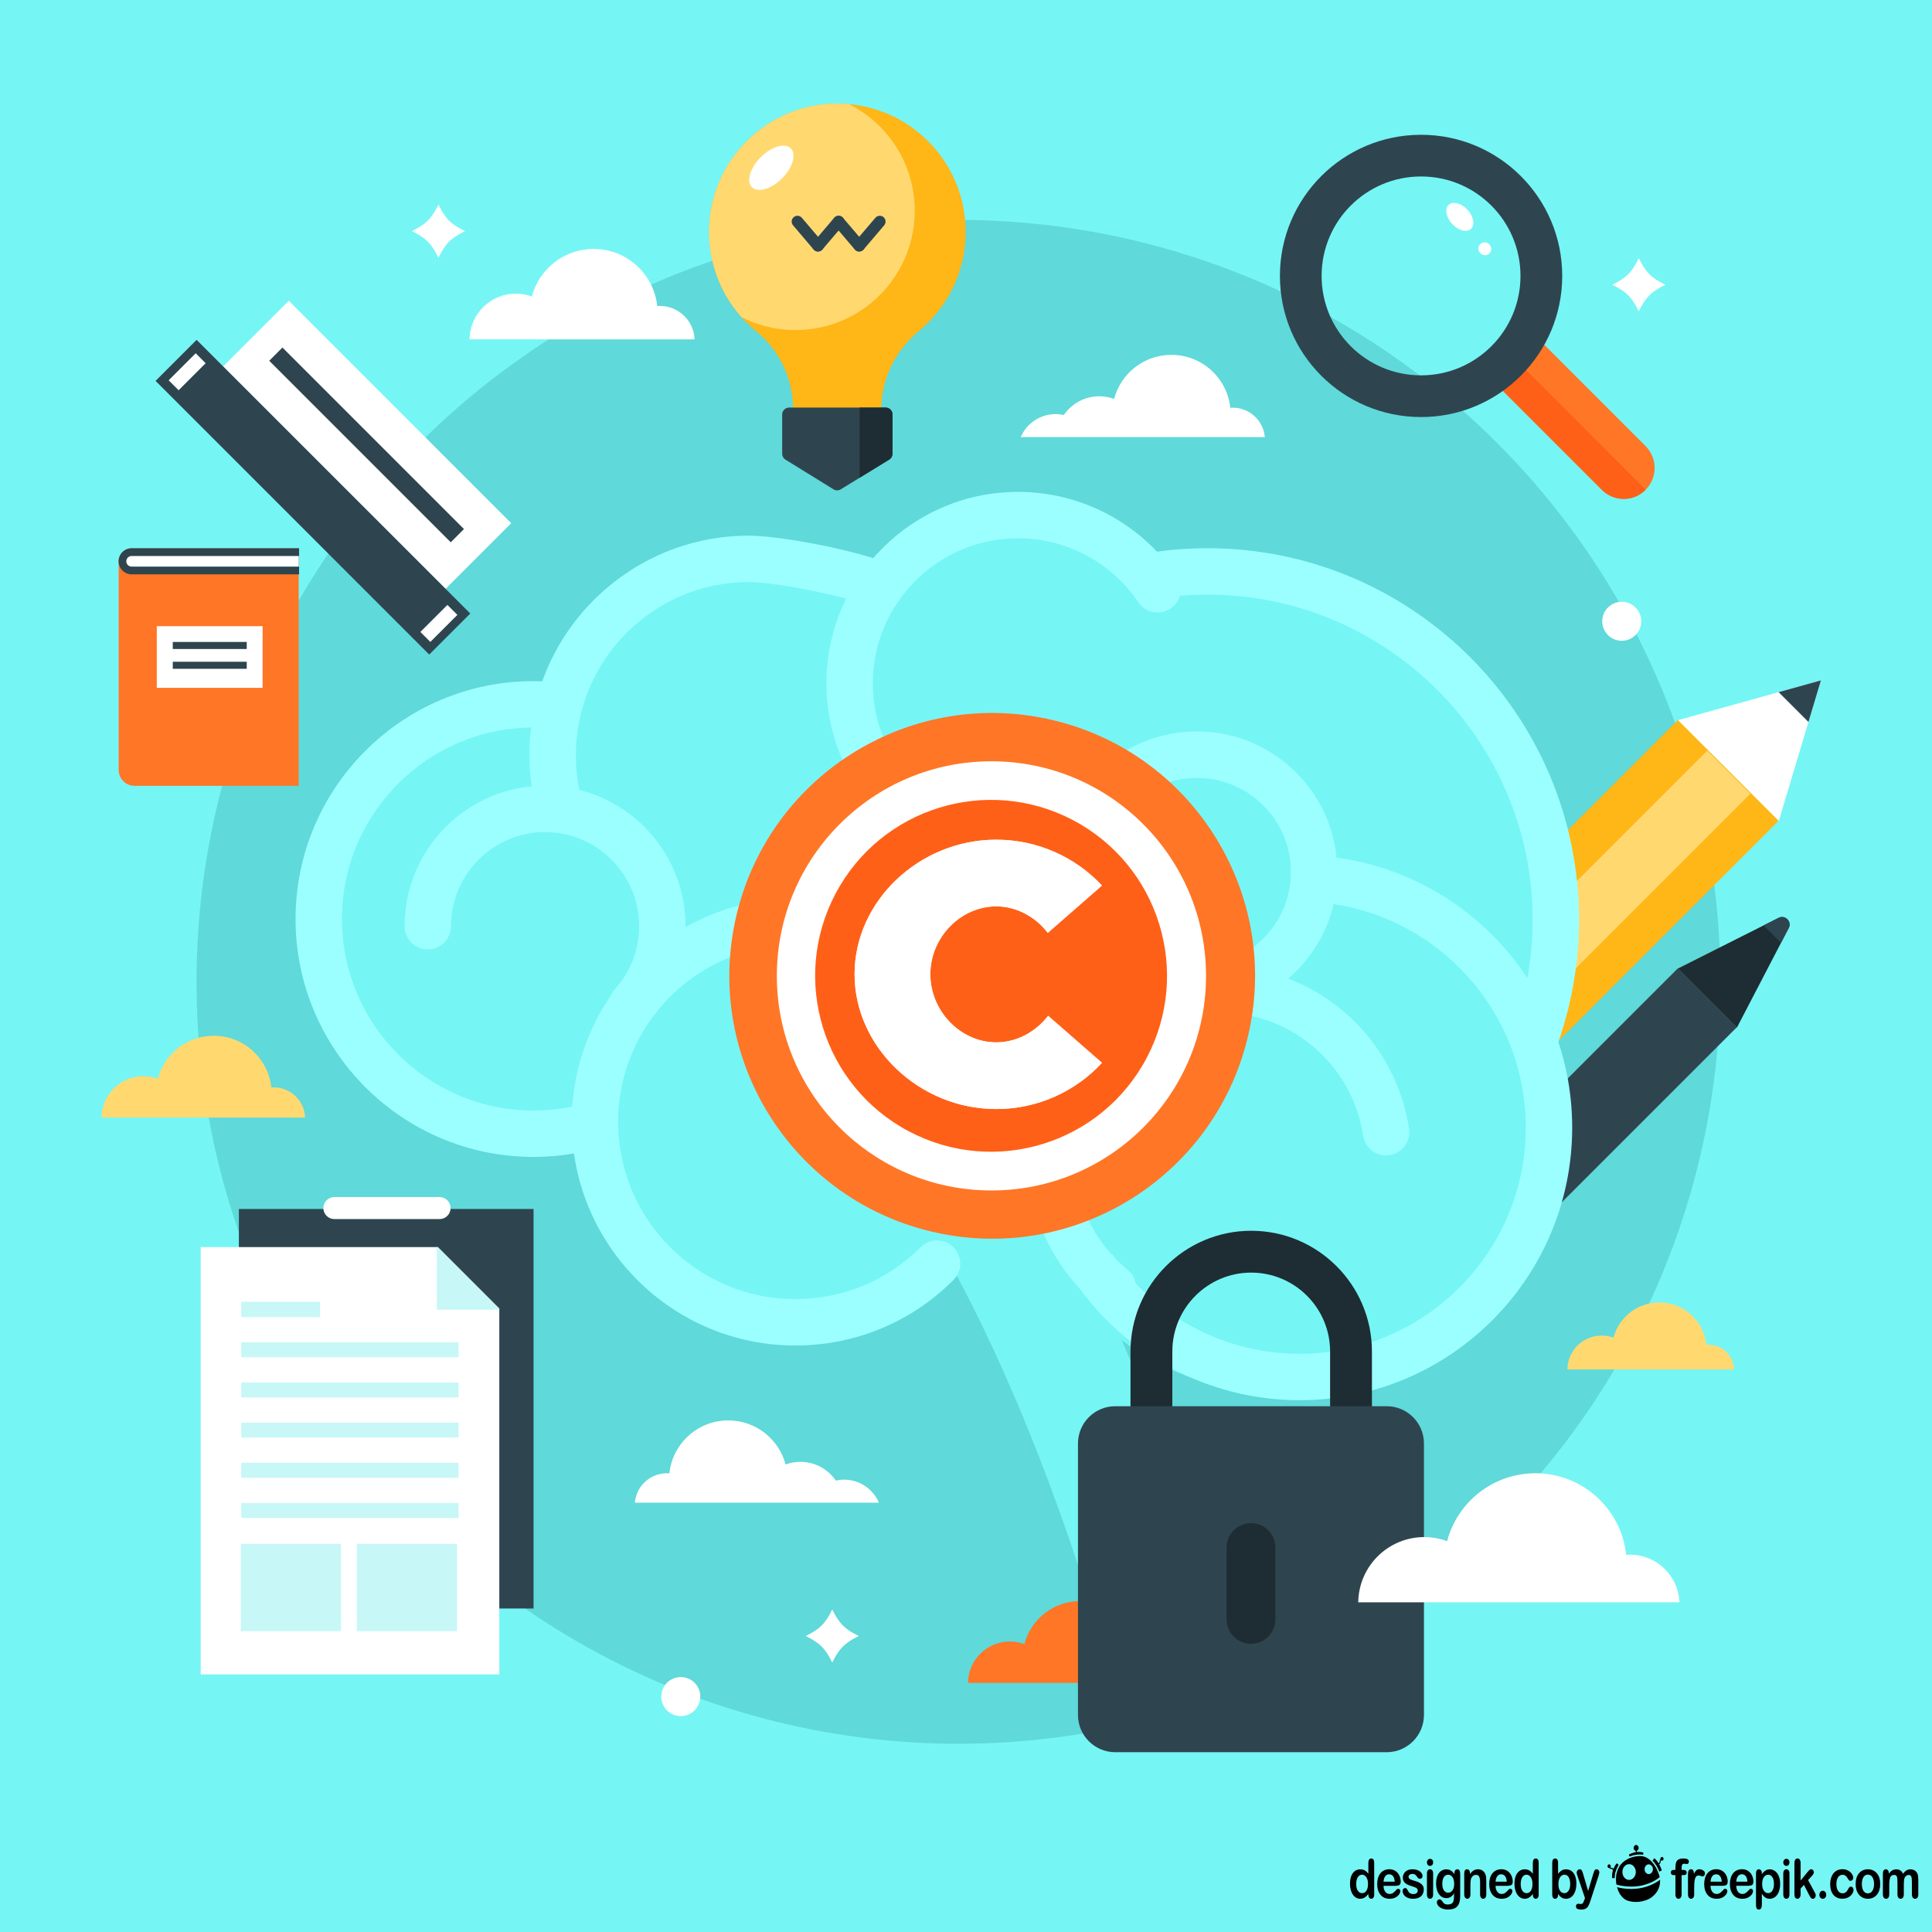 <?xml version="1.0" encoding="UTF-8" standalone="no"?>
<!-- Generator: Adobe Illustrator 27.5.0, SVG Export Plug-In . SVG Version: 6.00 Build 0)  -->

<svg
   version="1.1"
   x="0px"
   y="0px"
   viewBox="0 0 500 500"
   style="enable-background:new 0 0 500 500;"
   xml:space="preserve"
   id="svg731"
   sodipodi:docname="telifhaklari.svg"
   inkscape:version="1.2.2 (b0a8486541, 2022-12-01)"
   xmlns:inkscape="http://www.inkscape.org/namespaces/inkscape"
   xmlns:sodipodi="http://sodipodi.sourceforge.net/DTD/sodipodi-0.dtd"
   xmlns="http://www.w3.org/2000/svg"
   xmlns:svg="http://www.w3.org/2000/svg"><defs
   id="defs735" /><sodipodi:namedview
   id="namedview733"
   pagecolor="#ffffff"
   bordercolor="#000000"
   borderopacity="0.25"
   inkscape:showpageshadow="2"
   inkscape:pageopacity="0.0"
   inkscape:pagecheckerboard="0"
   inkscape:deskcolor="#d1d1d1"
   showgrid="false"
   inkscape:zoom="1.01"
   inkscape:cx="225.74257"
   inkscape:cy="329.70297"
   inkscape:window-width="1366"
   inkscape:window-height="667"
   inkscape:window-x="0"
   inkscape:window-y="0"
   inkscape:window-maximized="1"
   inkscape:current-layer="svg731" />
<g
   id="BACKGROUND">
	<rect
   style="fill:#76F5F5;"
   width="500"
   height="500"
   id="rect443" />
</g>
<g
   id="OBJECTS">
	<g
   id="g448">
		<circle
   style="fill:#5FD9D9;"
   cx="248.048"
   cy="254.101"
   r="197.185"
   id="circle446" />
	</g>
	<g
   id="g456">
		<path
   style="fill:#FF7626;"
   d="M295.108,427.711c-0.217,0-0.425,0.009-0.633,0.027c-0.787-7.52-7.158-13.384-14.886-13.384    c-6.95,0-12.795,4.724-14.488,11.139c-1.167-0.434-2.425-0.67-3.746-0.67c-5.936,0-10.759,4.778-10.832,10.705h15.42h6.244h14.804    h6.235h9.99C303.053,431.186,299.488,427.711,295.108,427.711z"
   id="path450" />
		<path
   style="fill:#FFD970;"
   d="M70.851,281.416c-0.217,0-0.425,0.009-0.633,0.027c-0.787-7.52-7.158-13.384-14.886-13.384    c-6.95,0-12.795,4.724-14.487,11.139c-1.167-0.434-2.425-0.67-3.746-0.67c-5.936,0-10.759,4.778-10.832,10.705h15.42h6.244h14.804    h6.235h9.99C78.796,284.891,75.23,281.416,70.851,281.416z"
   id="path452" />
		<path
   style="fill:#FFD970;"
   d="M442.143,348.009c-0.178,0-0.348,0.008-0.519,0.022c-0.645-6.159-5.863-10.962-12.192-10.962    c-5.692,0-10.48,3.869-11.866,9.124c-0.956-0.356-1.986-0.548-3.068-0.548c-4.862,0-8.812,3.913-8.872,8.768h12.629h5.114h12.125    h5.107h8.182C448.651,350.856,445.73,348.009,442.143,348.009z"
   id="path454" />
	</g>
	<g
   id="g466">
		
			<rect
   x="388.613"
   y="182.735"
   transform="matrix(0.707 0.707 -0.707 0.707 288.695 -217.632)"
   style="fill:#FFB617;"
   width="36.879"
   height="113.872"
   id="rect458" />
		<polygon
   style="fill:#FFFFFF;"
   points="460.356,212.45 434.278,186.372 460.306,179.124 471.259,176.077 468.028,186.846   "
   id="polygon460" />
		<polygon
   style="fill:#2E454F;"
   points="468.028,186.846 460.306,179.124 471.259,176.077   "
   id="polygon462" />
		
			<rect
   x="399.87"
   y="183.452"
   transform="matrix(0.707 0.707 -0.707 0.707 288.84 -218.153)"
   style="fill:#FFD970;"
   width="15.77"
   height="112.271"
   id="rect464" />
	</g>
	<g
   id="g476">
		
			<rect
   x="390.855"
   y="241.593"
   transform="matrix(0.707 0.707 -0.707 0.707 328.728 -196.566)"
   style="fill:#2E454F;"
   width="21.572"
   height="113.872"
   id="rect468" />
		<path
   style="fill:#1E2D33;"
   d="M462.914,240.189l-1.99,3.82l-11.39,21.89h-0.01l-15.25-15.26l22.13-11.14l3.9-1.96    C462.004,236.679,463.794,238.499,462.914,240.189z"
   id="path470" />
		<path
   style="fill:#2E454F;"
   d="M462.914,240.189l-1.99,3.82l-4.52-4.51l3.9-1.96C462.004,236.679,463.794,238.499,462.914,240.189    z"
   id="path472" />
		
			<rect
   x="397.603"
   y="242.182"
   transform="matrix(0.707 0.707 -0.707 0.707 328.748 -197.034)"
   style="fill:#2E454F;"
   width="9.225"
   height="112.271"
   id="rect474" />
	</g>
	<g
   id="g542">
		<g
   id="g480">
			<path
   style="fill:#76F5F5;"
   d="M214.546,282.674c0,0,34.815,29.875,66.684,129.231h31.96c0,0-26.757-98.851-63.919-130.068     C212.108,250.621,214.546,282.674,214.546,282.674z"
   id="path478" />
		</g>
		<g
   id="g484">
			
				<ellipse
   transform="matrix(0.707 -0.707 0.707 0.707 -126.223 171.042)"
   style="fill:#76F5F5;"
   cx="143.355"
   cy="237.886"
   rx="60.696"
   ry="60.696"
   id="ellipse482" />
		</g>
		<g
   id="g488">
			
				<ellipse
   transform="matrix(0.244 -0.97 0.97 0.244 -30.465 542.018)"
   style="fill:#76F5F5;"
   cx="332.57"
   cy="290.558"
   rx="70.517"
   ry="70.517"
   id="ellipse486" />
		</g>
		<g
   id="g492">
			<circle
   style="fill:#76F5F5;"
   cx="262.307"
   cy="187.255"
   r="51.827"
   id="circle490" />
		</g>
		<g
   id="g496">
			
				<ellipse
   transform="matrix(0.707 -0.707 0.707 0.707 -92.449 206.83)"
   style="fill:#76F5F5;"
   cx="203.441"
   cy="215.011"
   rx="72.625"
   ry="72.625"
   id="ellipse494" />
		</g>
		<g
   id="g500">
			<circle
   style="fill:#76F5F5;"
   cx="313.992"
   cy="236.529"
   r="90.128"
   id="circle498" />
		</g>
		<g
   id="g504">
			<path
   style="fill:#9CFFFF;"
   d="M402.585,271.658l-11.24-4.201c3.515-9.404,5.297-19.313,5.297-29.448     c0-46.389-37.739-84.128-84.128-84.128c-5.447,0-10.896,0.523-16.195,1.556l-2.295-11.778c6.053-1.18,12.274-1.778,18.49-1.778     c53.005,0,96.128,43.123,96.128,96.128C408.642,249.584,406.603,260.905,402.585,271.658z"
   id="path502" />
		</g>
		<g
   id="g508">
			<circle
   style="fill:#76F5F5;"
   cx="208.392"
   cy="283.324"
   r="57.973"
   id="circle506" />
		</g>
		<g
   id="g512">
			<path
   style="fill:#9CFFFF;"
   d="M140.329,214.538c-2.19-6.127-3.301-12.56-3.301-19.121c0-31.313,25.475-56.788,56.788-56.788     c6.374,0,21.357,2.446,32.667,5.956l-3.557,11.461c-9.829-3.05-23.72-5.417-29.11-5.417c-24.696,0-44.788,20.092-44.788,44.788     c0,5.181,0.875,10.255,2.601,15.08L140.329,214.538z"
   id="path510" />
		</g>
		<g
   id="g516">
			<path
   style="fill:#9CFFFF;"
   d="M244.768,222.257c-0.863,0-1.739-0.187-2.571-0.582c-17.205-8.174-28.322-25.76-28.322-44.8     c0-27.335,22.239-49.575,49.574-49.575c16.494,0,31.86,8.169,41.104,21.853c1.855,2.746,1.133,6.476-1.613,8.331     c-2.746,1.856-6.477,1.132-8.33-1.613c-7.01-10.376-18.658-16.571-31.161-16.571c-20.719,0-37.574,16.856-37.574,37.575     c0,14.434,8.429,27.764,21.473,33.962c2.993,1.422,4.267,5.001,2.844,7.994C249.164,220.992,247.012,222.257,244.768,222.257z"
   id="path514" />
		</g>
		<g
   id="g520">
			<path
   style="fill:#9CFFFF;"
   d="M336.354,362.371c-23.466,0-45.327-11.623-58.479-31.092l9.943-6.717     c10.917,16.16,29.061,25.809,48.535,25.809c32.272,0,58.528-26.256,58.528-58.528s-26.256-58.527-58.528-58.527v-12     c38.89,0,70.528,31.639,70.528,70.527C406.883,330.732,375.244,362.371,336.354,362.371z"
   id="path518" />
		</g>
		<g
   id="g524">
			<path
   style="fill:#9CFFFF;"
   d="M205.831,348.218c-31.906,0-57.863-25.957-57.863-57.863c0-31.906,25.957-57.863,57.863-57.863     c3.314,0,6,2.687,6,6c0,3.313-2.686,6-6,6c-25.289,0-45.863,20.574-45.863,45.863c0,25.289,20.574,45.863,45.863,45.863     c12.251,0,23.768-4.771,32.431-13.433c2.342-2.344,6.143-2.344,8.484,0c2.344,2.343,2.344,6.142,0,8.484     C235.817,342.199,221.287,348.218,205.831,348.218z"
   id="path522" />
		</g>
		<g
   id="g528">
			<path
   style="fill:#9CFFFF;"
   d="M138.059,299.41c-33.95,0-61.57-27.62-61.57-61.569c0-33.949,27.62-61.569,61.57-61.569     c1.383,0,2.777,0.046,4.144,0.137l-0.799,11.974c-1.102-0.074-2.227-0.111-3.345-0.111c-27.333,0-49.57,22.236-49.57,49.569     c0,27.333,22.237,49.569,49.57,49.569c5.781,0,11.442-0.984,16.825-2.927l4.072,11.289     C152.263,298.186,145.232,299.41,138.059,299.41z"
   id="path526" />
		</g>
		<g
   id="g532">
			<path
   style="fill:#9CFFFF;"
   d="M163.606,266.017c-1.433,0-2.87-0.51-4.018-1.546c-2.46-2.22-2.655-6.014-0.435-8.474     c4.039-4.477,6.264-10.268,6.264-16.306c0-13.428-10.924-24.352-24.352-24.352c-13.428,0-24.353,10.924-24.353,24.352     c0,3.313-2.687,6-6,6c-3.313,0-6-2.687-6-6c0-20.044,16.308-36.352,36.353-36.352c20.044,0,36.352,16.308,36.352,36.352     c0,9.014-3.322,17.659-9.355,24.345C166.879,265.349,165.245,266.017,163.606,266.017z"
   id="path530" />
		</g>
		<g
   id="g536">
			<path
   style="fill:#9CFFFF;"
   d="M313.673,261.751c-2.968,0-5.547-2.201-5.941-5.224c-0.43-3.285,1.886-6.297,5.172-6.727     c5.979-0.782,11.432-3.741,15.352-8.332c4.225-4.947,6.27-11.243,5.758-17.728c-0.511-6.484-3.517-12.382-8.464-16.606     c-10.209-8.718-25.611-7.507-34.333,2.707c-2.151,2.52-5.938,2.819-8.459,0.666c-2.52-2.151-2.818-5.938-0.666-8.459     c6.305-7.384,15.108-11.871,24.788-12.634c9.681-0.764,19.078,2.289,26.463,8.594c7.384,6.306,11.871,15.109,12.634,24.789     c0.764,9.681-2.289,19.078-8.595,26.463c-5.852,6.854-13.992,11.271-22.923,12.438     C314.194,261.733,313.932,261.751,313.673,261.751z"
   id="path534" />
		</g>
		<g
   id="g540">
			<path
   style="fill:#9CFFFF;"
   d="M288.027,339.295c-1.337,0-2.682-0.444-3.797-1.357c-10.247-8.39-16.614-20.268-17.929-33.446     c-1.313-13.179,2.583-26.08,10.973-36.327c17.319-21.153,48.617-24.275,69.773-6.956c9.512,7.788,15.766,18.764,17.609,30.906     c0.498,3.276-1.755,6.336-5.03,6.833c-3.28,0.501-6.336-1.755-6.833-5.03c-1.397-9.202-6.138-17.521-13.348-23.424     c-16.035-13.128-39.761-10.762-52.887,5.272c-6.359,7.768-9.313,17.546-8.316,27.535c0.995,9.989,5.821,18.992,13.589,25.352     c2.565,2.099,2.941,5.879,0.842,8.443C291.487,338.545,289.764,339.295,288.027,339.295z"
   id="path538" />
		</g>
	</g>
	<g
   id="g566">
		<g
   id="g546">
			
				<ellipse
   transform="matrix(0.237 -0.972 0.972 0.237 -49.514 442.092)"
   style="fill:#FF7626;"
   cx="256.583"
   cy="252.556"
   rx="67.985"
   ry="67.985"
   id="ellipse544" />
		</g>
		<g
   id="g552">
			<circle
   style="fill:#FFFFFF;"
   cx="256.582"
   cy="252.556"
   r="55.537"
   id="circle548" />
			
				<ellipse
   transform="matrix(0.467 -0.884 0.884 0.467 -86.591 361.418)"
   style="fill:#FF6017;"
   cx="256.583"
   cy="252.556"
   rx="45.537"
   ry="45.537"
   id="ellipse550" />
		</g>
		<g
   id="g564">
			<g
   id="g556">
				<path
   style="fill:#FFFFFF;"
   d="M221.165,252.116c0-18.922,16.765-34.804,36.666-34.804c10.784,0,20.588,4.607,27.353,11.862      l-14.019,12.255c-3.138-4.117-8.04-6.862-13.334-6.862c-9.215,0-17.059,8.039-17.059,17.549c0,9.607,7.844,17.646,17.059,17.646      c5.393,0,10.196-2.745,13.432-6.862l13.921,12.156c-6.765,7.352-16.568,11.961-27.353,11.961      C237.93,287.017,221.165,271.037,221.165,252.116z"
   id="path554" />
			</g>
			<g
   id="g562">
				<g
   id="g560">
					<path
   style="fill:#FFFFFF;"
   d="M221.165,252.116c0-18.922,16.765-34.804,36.666-34.804c10.784,0,20.588,4.607,27.353,11.862       l-14.019,12.255c-3.138-4.117-8.04-6.862-13.334-6.862c-9.215,0-17.059,8.039-17.059,17.549       c0,9.607,7.844,17.646,17.059,17.646c5.393,0,10.196-2.745,13.432-6.862l13.921,12.156       c-6.765,7.352-16.568,11.961-27.353,11.961C237.93,287.017,221.165,271.037,221.165,252.116z"
   id="path558" />
				</g>
			</g>
		</g>
	</g>
	<g
   id="g580">
		<g
   id="g570">
			<path
   style="fill:#1E2D33;"
   d="M355.055,382.279H292.57v-32.513c0-17.227,14.015-31.243,31.242-31.243     c17.227,0,31.243,14.016,31.243,31.243V382.279z M303.397,371.452h40.832v-21.687c0-11.258-9.158-20.416-20.416-20.416     c-11.257,0-20.416,9.158-20.416,20.416V371.452z"
   id="path568" />
		</g>
		<g
   id="g574">
			<path
   style="fill:#2E454F;"
   d="M358.867,453.47H288.63c-5.331,0-9.652-4.321-9.652-9.652V373.58c0-5.331,4.321-9.652,9.652-9.652     h70.237c5.331,0,9.652,4.321,9.652,9.652v70.237C368.519,449.148,364.197,453.47,358.867,453.47z"
   id="path572" />
		</g>
		<g
   id="g578">
			<path
   style="fill:#1E2D33;"
   d="M323.748,425.418L323.748,425.418c-3.486,0-6.312-2.826-6.312-6.312v-18.604     c0-3.486,2.826-6.312,6.312-6.312l0,0c3.486,0,6.312,2.826,6.312,6.312v18.604C330.06,422.592,327.234,425.418,323.748,425.418z"
   id="path576" />
		</g>
	</g>
	<g
   id="g622">
		<g
   id="g598">
			<g
   id="g584">
				<path
   style="fill:#FFB617;"
   d="M249.922,60.025c0,10.31-4.701,19.527-12.078,25.618c-6.083,5.022-9.772,12.359-9.772,20.242      v0.016h-22.83v-0.112c0-7.779-3.512-15.124-9.531-20.049c-1.358-1.109-2.628-2.33-3.801-3.64      c-5.762-6.469-9.032-15.22-8.301-24.718c1.253-16.257,14.465-29.355,30.729-30.488c1.824-0.128,3.616-0.104,5.376,0.056      C236.646,28.459,249.922,42.691,249.922,60.025z"
   id="path582" />
			</g>
			<g
   id="g588">
				<path
   style="fill:#2E454F;"
   d="M230.981,107.259v10.165c0,0.619-0.313,1.189-0.844,1.511l-7.682,4.717l-4.87,2.989      c-0.579,0.354-1.294,0.354-1.864,0l-12.456-7.698c-0.522-0.329-0.836-0.9-0.836-1.519v-10.165c0-0.98,0.796-1.776,1.776-1.776      h25C230.186,105.483,230.981,106.279,230.981,107.259z"
   id="path586" />
			</g>
			<g
   id="g592">
				<path
   style="fill:#1E2D33;"
   d="M230.981,107.259v10.165c0,0.619-0.313,1.189-0.844,1.511l-7.682,4.717v-18.169h6.75      C230.186,105.483,230.981,106.279,230.981,107.259z"
   id="path590" />
			</g>
			<g
   id="g596">
				<path
   style="fill:#FFD970;"
   d="M236.735,54.544c0,17.052-13.822,30.874-30.874,30.874c-5.022,0-9.764-1.197-13.95-3.319      c-5.762-6.469-9.032-15.22-8.301-24.718c1.253-16.257,14.465-29.355,30.729-30.488c1.824-0.128,3.616-0.104,5.376,0.056      C229.808,32.019,236.735,42.474,236.735,54.544z"
   id="path594" />
			</g>
		</g>
		<g
   id="g602">
			<path
   style="fill:#FFFFFF;"
   d="M202.378,46.176c-2.776,2.776-6.256,3.797-7.773,2.279c-1.517-1.517-0.496-4.997,2.279-7.773     c2.776-2.776,6.256-3.796,7.773-2.279C206.174,39.92,205.154,43.401,202.378,46.176z"
   id="path600" />
		</g>
		<g
   id="g620">
			<g
   id="g606">
				<path
   style="fill:#2E454F;"
   d="M222.356,65.094c-0.344,0-0.689-0.118-0.972-0.358c-0.631-0.537-0.706-1.484-0.169-2.114      l5.329-6.255c0.538-0.629,1.483-0.707,2.114-0.169c0.631,0.537,0.706,1.484,0.169,2.114l-5.329,6.255      C223.202,64.915,222.781,65.094,222.356,65.094z"
   id="path604" />
			</g>
			<g
   id="g610">
				<path
   style="fill:#2E454F;"
   d="M222.358,65.094c-0.425,0-0.846-0.179-1.143-0.527l-5.329-6.255      c-0.537-0.63-0.462-1.577,0.169-2.114c0.631-0.538,1.578-0.46,2.114,0.169l5.329,6.255c0.537,0.63,0.462,1.577-0.169,2.114      C223.047,64.977,222.702,65.094,222.358,65.094z"
   id="path608" />
			</g>
			<g
   id="g614">
				<path
   style="fill:#2E454F;"
   d="M211.702,65.094c-0.344,0-0.69-0.118-0.972-0.358c-0.631-0.537-0.706-1.484-0.17-2.114      l5.325-6.255c0.538-0.63,1.484-0.706,2.115-0.17c0.631,0.537,0.706,1.484,0.17,2.114l-5.325,6.255      C212.548,64.915,212.126,65.094,211.702,65.094z"
   id="path612" />
			</g>
			<g
   id="g618">
				<path
   style="fill:#2E454F;"
   d="M211.704,65.094c-0.425,0-0.847-0.179-1.144-0.528l-5.32-6.255      c-0.537-0.631-0.46-1.578,0.171-2.114c0.632-0.537,1.578-0.46,2.114,0.171l5.32,6.255c0.537,0.631,0.46,1.578-0.171,2.114      C212.392,64.977,212.047,65.094,211.704,65.094z"
   id="path616" />
			</g>
		</g>
	</g>
	<g
   id="g638">
		<g
   id="g628">
			
				<rect
   x="54.321"
   y="103.119"
   transform="matrix(0.707 0.707 -0.707 0.707 109.245 -33.474)"
   style="fill:#FFFFFF;"
   width="81.417"
   height="24.03"
   id="rect624" />
			<polyline
   style="fill:#2E454F;"
   points="120.075,136.919 116.652,140.342 69.675,93.365 73.098,89.942    "
   id="polyline626" />
		</g>
		<g
   id="g636">
			
				<rect
   x="30.886"
   y="121.188"
   transform="matrix(0.707 0.707 -0.707 0.707 114.721 -19.563)"
   style="fill:#2E454F;"
   width="100.177"
   height="15.021"
   id="rect630" />
			
				<rect
   x="46.607"
   y="91.275"
   transform="matrix(0.707 0.707 -0.707 0.707 82.226 -6.06)"
   style="fill:#FFFFFF;"
   width="3.641"
   height="9.896"
   id="rect632" />
			
				<rect
   x="111.755"
   y="156.423"
   transform="matrix(0.707 0.707 -0.707 0.707 147.372 -33.046)"
   style="fill:#FFFFFF;"
   width="3.641"
   height="9.896"
   id="rect634" />
		</g>
	</g>
	<g
   id="g672">
		<g
   id="g668">
			<rect
   x="61.822"
   y="312.885"
   style="fill:#2E454F;"
   width="76.26"
   height="103.396"
   id="rect640" />
			<g
   id="g666">
				<g
   id="g660">
					<g
   id="g656">
						<polygon
   style="fill:#FFFFFF;"
   points="129.22,338.672 129.22,433.337 51.939,433.337 51.939,322.741 113.296,322.741               "
   id="polygon642" />
						<rect
   x="62.432"
   y="336.912"
   style="fill:#C7F7F7;"
   width="20.422"
   height="3.954"
   id="rect644" />
						<rect
   x="62.432"
   y="347.383"
   style="fill:#C7F7F7;"
   width="56.244"
   height="3.879"
   id="rect646" />
						<rect
   x="62.432"
   y="357.78"
   style="fill:#C7F7F7;"
   width="56.244"
   height="3.879"
   id="rect648" />
						<rect
   x="62.432"
   y="368.176"
   style="fill:#C7F7F7;"
   width="56.244"
   height="3.879"
   id="rect650" />
						<rect
   x="62.432"
   y="378.573"
   style="fill:#C7F7F7;"
   width="56.244"
   height="3.879"
   id="rect652" />
						<rect
   x="62.432"
   y="388.969"
   style="fill:#C7F7F7;"
   width="56.244"
   height="3.879"
   id="rect654" />
					</g>
					<polygon
   style="fill:#C7F7F7;"
   points="129.22,338.672 129.22,338.949 113.048,338.949 113.048,322.741 113.296,322.741             "
   id="polygon658" />
				</g>
				<rect
   x="62.321"
   y="399.537"
   style="fill:#C7F7F7;"
   width="25.929"
   height="22.615"
   id="rect662" />
				<rect
   x="92.343"
   y="399.537"
   style="fill:#C7F7F7;"
   width="25.929"
   height="22.615"
   id="rect664" />
			</g>
		</g>
		<path
   style="fill:#FFFFFF;"
   d="M113.756,315.499H86.541c-1.577,0-2.855-1.278-2.855-2.855l0,0c0-1.577,1.278-2.855,2.855-2.855    h27.215c1.577,0,2.855,1.278,2.855,2.855l0,0C116.61,314.221,115.332,315.499,113.756,315.499z"
   id="path670" />
	</g>
	<g
   id="g692">
		<g
   id="g678">
			<line
   style="fill:#2E454F;"
   x1="394.239"
   y1="95.128"
   x2="420.22"
   y2="121.109"
   id="line674" />
			<path
   style="fill:#FF7626;"
   d="M425.891,126.741c0,0.01,0,0.01-0.01,0.02c-1.57,1.57-3.61,2.35-5.66,2.35     c-2.05,0-4.1-0.78-5.66-2.35l-25.98-25.98c-2.87-2.87-3.1-7.4-0.67-10.53c0.2-0.27,0.42-0.53,0.67-0.78     c3.13-3.12,8.19-3.12,11.32,0l25.98,25.98C428.991,118.571,429.001,123.621,425.891,126.741z"
   id="path676" />
		</g>
		<path
   style="fill:#FF6017;"
   d="M425.891,126.741c0,0.01,0,0.01-0.01,0.02c-1.57,1.57-3.61,2.35-5.66,2.35    c-2.05,0-4.1-0.78-5.66-2.35l-25.98-25.98c-2.87-2.87-3.1-7.4-0.67-10.53c1.11,0.43,2.2,1.01,3.22,1.76    C391.601,92.361,413.721,114.531,425.891,126.741z"
   id="path680" />
		<g
   id="g690">
			<g
   id="g684">
				<path
   style="fill:#2E454F;"
   d="M367.771,34.881c-20.18,0-36.53,16.35-36.53,36.53c0,20.17,16.35,36.52,36.53,36.52      c20.17,0,36.53-16.35,36.53-36.52C404.301,51.231,387.941,34.881,367.771,34.881z M367.771,97.141      c-14.22,0-25.74-11.52-25.74-25.73c0-14.22,11.52-25.74,25.74-25.74c14.21,0,25.73,11.52,25.73,25.74      C393.501,85.621,381.981,97.141,367.771,97.141z"
   id="path682" />
			</g>
			<path
   style="fill:#FFFFFF;"
   d="M379.782,54.28c1.596,1.714,2.004,3.928,0.911,4.947c-1.093,1.018-3.273,0.454-4.869-1.259     s-2.004-3.928-0.911-4.947S378.186,52.566,379.782,54.28z"
   id="path686" />
			<path
   style="fill:#FFFFFF;"
   d="M385.465,63.274c0.64,0.687,0.626,1.741-0.032,2.354c-0.658,0.612-1.71,0.552-2.35-0.136     c-0.64-0.687-0.626-1.741,0.031-2.354C383.773,62.526,384.825,62.586,385.465,63.274z"
   id="path688" />
		</g>
	</g>
	<g
   id="g702">
		<path
   style="fill:#FFFFFF;"
   d="M170.795,79.183c-0.24,0-0.47,0.01-0.7,0.03c-0.87-8.31-7.91-14.79-16.45-14.79    c-7.68,0-14.14,5.22-16.01,12.31c-1.29-0.48-2.68-0.74-4.14-0.74c-6.56,0-11.89,5.28-11.97,11.83h17.04h6.9h16.36h6.89h11.04    C179.575,83.023,175.635,79.183,170.795,79.183z"
   id="path694" />
		<path
   style="fill:#FFFFFF;"
   d="M421.849,402.349c-0.343,0-0.671,0.014-0.999,0.043c-1.242-11.863-11.292-21.114-23.484-21.114    c-10.964,0-20.186,7.452-22.855,17.574c-1.842-0.685-3.826-1.056-5.91-1.056c-9.365,0-16.974,7.538-17.088,16.888h24.326h9.85    h23.355h9.836h15.76C434.383,407.831,428.758,402.349,421.849,402.349z"
   id="path696" />
		<path
   style="fill:#FFFFFF;"
   d="M327.332,113.125h-63.166c1.499-3.505,4.979-5.959,9.029-5.959c0.733,0,1.441,0.084,2.123,0.24    c1.999-2.927,5.362-4.849,9.172-4.849c1.35,0,2.635,0.24,3.836,0.682c1.733-6.569,7.718-11.405,14.832-11.405    c7.913,0,14.437,6.004,15.241,13.703c0.214-0.019,0.428-0.026,0.649-0.026C323.405,105.511,326.975,108.86,327.332,113.125z"
   id="path698" />
		<path
   style="fill:#FFFFFF;"
   d="M164.303,388.894h63.166c-1.5-3.505-4.979-5.959-9.029-5.959c-0.733,0-1.441,0.084-2.123,0.24    c-1.999-2.927-5.362-4.849-9.172-4.849c-1.35,0-2.635,0.24-3.836,0.682c-1.733-6.569-7.718-11.405-14.832-11.405    c-7.913,0-14.436,6.004-15.241,13.703c-0.214-0.02-0.428-0.026-0.649-0.026C168.231,381.279,164.661,384.629,164.303,388.894z"
   id="path700" />
	</g>
	<g
   id="g716">
		<path
   style="fill:#FF7626;"
   d="M77.295,141.889v61.48h-42.47c-2.27,0-4.11-1.84-4.11-4.11v-54.4c0.09-0.77,0.44-1.46,0.96-1.98    c0.61-0.61,1.46-0.99,2.39-0.99H77.295z"
   id="path704" />
		<rect
   x="40.576"
   y="162.054"
   style="fill:#FFFFFF;"
   width="27.387"
   height="15.962"
   id="rect706" />
		<path
   style="fill:#2E454F;"
   d="M77.405,141.889v6.75h-43.34c-1.73,0-3.15-1.29-3.35-2.96c-0.02-0.13-0.03-0.27-0.03-0.41    s0.01-0.28,0.03-0.41c0.09-0.77,0.44-1.46,0.96-1.98c0.61-0.61,1.46-0.99,2.39-0.99H77.405z"
   id="path708" />
		<path
   style="fill:#FFFFFF;"
   d="M34.064,146.64c-0.696,0-1.282-0.515-1.364-1.198c-0.013-0.094-0.016-0.133-0.016-0.172    c0-0.038,0.002-0.077,0.007-0.113c0.054-0.449,0.245-0.711,0.398-0.864c0.26-0.26,0.606-0.403,0.975-0.403h43.281v2.75H34.064z"
   id="path710" />
		<rect
   x="44.713"
   y="166.137"
   style="fill:#2E454F;"
   width="19.143"
   height="1.826"
   id="rect712" />
		<rect
   x="44.713"
   y="171.26"
   style="fill:#2E454F;"
   width="19.143"
   height="1.826"
   id="rect714" />
	</g>
	<g
   id="g728">
		<circle
   style="fill:#FFFFFF;"
   cx="419.705"
   cy="160.785"
   r="5.049"
   id="circle718" />
		<circle
   style="fill:#FFFFFF;"
   cx="176.189"
   cy="439.075"
   r="5.049"
   id="circle720" />
		<path
   style="fill:#FFFFFF;"
   d="M417.256,73.698c3.635,1.785,5.081,3.231,6.866,6.866c1.784-3.635,3.231-5.082,6.866-6.866    c-3.635-1.784-5.082-3.231-6.866-6.866C422.338,70.467,420.891,71.914,417.256,73.698z"
   id="path722" />
		<path
   style="fill:#FFFFFF;"
   d="M106.603,59.814c3.635,1.785,5.081,3.231,6.866,6.866c1.784-3.635,3.231-5.081,6.866-6.866    c-3.635-1.784-5.081-3.231-6.866-6.866C111.684,56.583,110.238,58.03,106.603,59.814z"
   id="path724" />
		<path
   style="fill:#FFFFFF;"
   d="M208.523,423.401c3.635,1.784,5.081,3.231,6.866,6.866c1.785-3.635,3.231-5.082,6.866-6.866    c-3.635-1.784-5.081-3.231-6.866-6.866C213.604,420.17,212.158,421.616,208.523,423.401z"
   id="path726" />
	</g>
</g>
<g
   id="DESIGNED_BY_FREEPIK-3"
   transform="matrix(0.987,0,0,1.158,176.164,-72.237)"
   style="fill:#000000">
	<g
   id="g754-6"
   style="fill:#000000">
		<g
   id="g706-7"
   style="fill:#000000">
			<path
   style="fill:#000000"
   d="m 180.307,485.806 v -0.161 c -0.217,0.252 -0.432,0.453 -0.644,0.609 -0.211,0.156 -0.441,0.275 -0.689,0.353 -0.247,0.085 -0.516,0.124 -0.809,0.124 -0.388,0 -0.747,-0.081 -1.078,-0.245 -0.331,-0.164 -0.616,-0.398 -0.858,-0.705 -0.242,-0.305 -0.424,-0.661 -0.548,-1.074 -0.126,-0.409 -0.188,-0.854 -0.188,-1.335 0,-1.014 0.248,-1.804 0.742,-2.369 0.495,-0.565 1.146,-0.849 1.953,-0.849 0.467,0 0.86,0.081 1.182,0.24 0.32,0.161 0.633,0.408 0.938,0.74 v -2.393 c 0,-0.333 0.066,-0.584 0.199,-0.755 0.132,-0.168 0.321,-0.255 0.566,-0.255 0.246,0 0.434,0.079 0.567,0.233 0.132,0.159 0.2,0.388 0.2,0.693 v 7.146 c 0,0.309 -0.071,0.539 -0.214,0.695 -0.143,0.154 -0.326,0.23 -0.553,0.23 -0.221,0 -0.404,-0.079 -0.549,-0.238 -0.145,-0.158 -0.217,-0.388 -0.217,-0.684 z m -3.187,-2.381 c 0,0.441 0.068,0.815 0.205,1.123 0.136,0.309 0.324,0.54 0.561,0.697 0.239,0.156 0.497,0.235 0.778,0.235 0.285,0 0.545,-0.074 0.781,-0.222 0.236,-0.149 0.423,-0.377 0.563,-0.686 0.142,-0.305 0.212,-0.689 0.212,-1.148 0,-0.432 -0.07,-0.804 -0.212,-1.112 -0.14,-0.31 -0.33,-0.547 -0.569,-0.712 -0.24,-0.165 -0.502,-0.246 -0.787,-0.246 -0.297,0 -0.562,0.085 -0.795,0.251 -0.234,0.169 -0.415,0.41 -0.544,0.727 -0.13,0.314 -0.193,0.678 -0.193,1.093 z"
   id="path686-5" />
			<path
   style="fill:#000000"
   d="m 187.453,483.837 h -3.169 c 0.004,0.366 0.077,0.691 0.222,0.973 0.145,0.28 0.337,0.493 0.577,0.635 0.239,0.142 0.503,0.212 0.792,0.212 0.194,0 0.371,-0.021 0.531,-0.066 0.161,-0.046 0.316,-0.118 0.466,-0.214 0.15,-0.098 0.289,-0.2 0.416,-0.311 0.126,-0.111 0.29,-0.263 0.492,-0.451 0.083,-0.072 0.202,-0.109 0.356,-0.109 0.167,0 0.3,0.049 0.403,0.138 0.103,0.093 0.154,0.221 0.154,0.387 0,0.148 -0.057,0.317 -0.172,0.512 -0.116,0.198 -0.289,0.387 -0.519,0.565 -0.232,0.181 -0.522,0.329 -0.874,0.447 -0.349,0.118 -0.751,0.179 -1.207,0.179 -1.041,0 -1.85,-0.297 -2.428,-0.89 -0.578,-0.592 -0.867,-1.399 -0.867,-2.417 0,-0.479 0.071,-0.923 0.214,-1.333 0.143,-0.408 0.35,-0.759 0.623,-1.052 0.273,-0.294 0.609,-0.518 1.01,-0.673 0.398,-0.158 0.842,-0.236 1.33,-0.236 0.632,0 1.175,0.133 1.628,0.401 0.453,0.268 0.794,0.611 1.019,1.035 0.225,0.424 0.339,0.854 0.339,1.293 0,0.41 -0.118,0.674 -0.351,0.794 -0.232,0.119 -0.56,0.181 -0.985,0.181 z m -3.169,-0.922 h 2.938 c -0.039,-0.553 -0.188,-0.968 -0.447,-1.243 -0.259,-0.276 -0.601,-0.411 -1.024,-0.411 -0.404,0 -0.736,0.138 -0.994,0.416 -0.261,0.28 -0.418,0.691 -0.473,1.238 z"
   id="path688-3" />
			<path
   style="fill:#000000"
   d="m 194.837,484.613 c 0,0.446 -0.107,0.83 -0.326,1.149 -0.217,0.318 -0.538,0.56 -0.964,0.724 -0.425,0.164 -0.944,0.245 -1.553,0.245 -0.581,0 -1.08,-0.089 -1.495,-0.266 -0.416,-0.18 -0.722,-0.401 -0.921,-0.668 -0.198,-0.269 -0.296,-0.535 -0.296,-0.807 0,-0.177 0.062,-0.329 0.189,-0.455 0.126,-0.127 0.288,-0.189 0.481,-0.189 0.17,0 0.3,0.04 0.391,0.125 0.091,0.083 0.178,0.2 0.261,0.348 0.166,0.292 0.365,0.506 0.597,0.648 0.232,0.142 0.547,0.214 0.946,0.214 0.326,0 0.592,-0.072 0.799,-0.218 0.208,-0.144 0.312,-0.309 0.312,-0.494 0,-0.285 -0.108,-0.492 -0.324,-0.623 -0.216,-0.131 -0.571,-0.257 -1.066,-0.375 -0.558,-0.139 -1.011,-0.286 -1.362,-0.437 -0.35,-0.152 -0.63,-0.355 -0.84,-0.602 -0.21,-0.25 -0.314,-0.557 -0.314,-0.92 0,-0.324 0.096,-0.632 0.291,-0.921 0.193,-0.288 0.48,-0.52 0.859,-0.692 0.376,-0.171 0.832,-0.259 1.367,-0.259 0.42,0 0.797,0.043 1.13,0.133 0.335,0.087 0.614,0.204 0.837,0.35 0.224,0.148 0.395,0.31 0.51,0.486 0.117,0.178 0.175,0.352 0.175,0.521 0,0.188 -0.063,0.338 -0.187,0.458 -0.125,0.118 -0.301,0.18 -0.532,0.18 -0.166,0 -0.307,-0.05 -0.423,-0.146 -0.117,-0.094 -0.251,-0.235 -0.401,-0.425 -0.123,-0.159 -0.268,-0.285 -0.433,-0.381 -0.166,-0.097 -0.393,-0.142 -0.678,-0.142 -0.293,0 -0.536,0.06 -0.73,0.186 -0.194,0.125 -0.29,0.279 -0.29,0.467 0,0.17 0.071,0.309 0.213,0.417 0.143,0.109 0.335,0.2 0.577,0.272 0.242,0.071 0.573,0.155 0.997,0.26 0.501,0.124 0.912,0.269 1.231,0.44 0.317,0.17 0.559,0.371 0.725,0.603 0.166,0.234 0.247,0.496 0.247,0.794 z"
   id="path690-5" />
			<path
   style="fill:#000000"
   d="m 196.494,479.391 c -0.226,0 -0.419,-0.07 -0.579,-0.209 -0.16,-0.139 -0.241,-0.335 -0.241,-0.589 0,-0.229 0.082,-0.417 0.246,-0.566 0.165,-0.148 0.356,-0.224 0.574,-0.224 0.21,0 0.396,0.068 0.558,0.204 0.163,0.134 0.244,0.331 0.244,0.586 0,0.252 -0.08,0.445 -0.238,0.584 -0.159,0.142 -0.347,0.214 -0.564,0.214 z m 0.801,1.673 v 4.684 c 0,0.323 -0.077,0.569 -0.232,0.733 -0.155,0.168 -0.35,0.25 -0.587,0.25 -0.238,0 -0.432,-0.084 -0.58,-0.255 -0.147,-0.168 -0.222,-0.413 -0.222,-0.729 v -4.638 c 0,-0.318 0.074,-0.562 0.222,-0.725 0.148,-0.161 0.342,-0.244 0.58,-0.244 0.237,0 0.432,0.083 0.587,0.244 0.155,0.165 0.232,0.392 0.232,0.68 z"
   id="path692-6" />
			<path
   style="fill:#000000"
   d="m 204.394,481.331 v 4.706 c 0,0.539 -0.057,1.003 -0.172,1.39 -0.114,0.388 -0.299,0.708 -0.553,0.961 -0.253,0.251 -0.584,0.443 -0.994,0.564 -0.409,0.122 -0.919,0.185 -1.529,0.185 -0.558,0 -1.057,-0.08 -1.496,-0.234 -0.438,-0.156 -0.776,-0.358 -1.014,-0.604 -0.238,-0.249 -0.357,-0.503 -0.357,-0.764 0,-0.198 0.067,-0.362 0.203,-0.484 0.134,-0.126 0.297,-0.188 0.486,-0.188 0.238,0 0.446,0.105 0.624,0.314 0.086,0.109 0.176,0.217 0.27,0.324 0.093,0.111 0.197,0.205 0.309,0.281 0.113,0.077 0.248,0.134 0.407,0.172 0.158,0.037 0.34,0.055 0.546,0.055 0.42,0 0.745,-0.059 0.977,-0.176 0.23,-0.115 0.393,-0.279 0.486,-0.488 0.094,-0.21 0.148,-0.433 0.163,-0.676 0.016,-0.238 0.028,-0.623 0.036,-1.153 -0.25,0.349 -0.537,0.612 -0.864,0.797 -0.326,0.182 -0.715,0.273 -1.166,0.273 -0.542,0 -1.016,-0.139 -1.422,-0.417 -0.405,-0.275 -0.717,-0.662 -0.935,-1.162 -0.218,-0.501 -0.326,-1.075 -0.326,-1.729 0,-0.486 0.065,-0.926 0.199,-1.318 0.133,-0.391 0.321,-0.722 0.566,-0.991 0.246,-0.269 0.529,-0.47 0.849,-0.605 0.321,-0.138 0.673,-0.207 1.057,-0.207 0.459,0 0.857,0.088 1.193,0.265 0.336,0.177 0.649,0.452 0.938,0.829 v -0.221 c 0,-0.281 0.069,-0.498 0.208,-0.654 0.139,-0.153 0.317,-0.231 0.534,-0.231 0.313,0 0.521,0.102 0.624,0.307 0.102,0.2 0.153,0.494 0.153,0.879 z m -4.695,2.054 c 0,0.657 0.144,1.153 0.43,1.49 0.287,0.334 0.658,0.505 1.114,0.505 0.268,0 0.523,-0.073 0.762,-0.219 0.24,-0.145 0.435,-0.361 0.586,-0.652 0.15,-0.29 0.224,-0.643 0.224,-1.059 0,-0.662 -0.144,-1.176 -0.436,-1.543 -0.292,-0.369 -0.674,-0.553 -1.148,-0.553 -0.464,0 -0.834,0.176 -1.113,0.529 -0.281,0.352 -0.419,0.851 -0.419,1.502 z"
   id="path694-2" />
			<path
   style="fill:#000000"
   d="m 206.97,481.04 v 0.194 c 0.285,-0.374 0.596,-0.652 0.935,-0.827 0.338,-0.176 0.726,-0.266 1.165,-0.266 0.428,0 0.81,0.094 1.147,0.28 0.336,0.188 0.588,0.449 0.753,0.787 0.106,0.201 0.177,0.414 0.208,0.643 0.032,0.229 0.049,0.522 0.049,0.879 v 3.017 c 0,0.323 -0.075,0.569 -0.224,0.733 -0.148,0.168 -0.341,0.25 -0.579,0.25 -0.242,0 -0.437,-0.084 -0.587,-0.255 -0.151,-0.168 -0.226,-0.413 -0.226,-0.729 v -2.704 c 0,-0.532 -0.074,-0.942 -0.222,-1.223 -0.148,-0.284 -0.444,-0.428 -0.888,-0.428 -0.288,0 -0.551,0.088 -0.789,0.258 -0.238,0.176 -0.412,0.41 -0.522,0.711 -0.08,0.242 -0.12,0.691 -0.12,1.353 v 2.032 c 0,0.328 -0.076,0.574 -0.227,0.738 -0.152,0.164 -0.349,0.245 -0.59,0.245 -0.234,0 -0.426,-0.084 -0.576,-0.255 -0.151,-0.168 -0.227,-0.413 -0.227,-0.729 v -4.684 c 0,-0.31 0.067,-0.54 0.202,-0.693 0.135,-0.15 0.318,-0.228 0.552,-0.228 0.142,0 0.271,0.035 0.387,0.101 0.114,0.069 0.206,0.17 0.276,0.305 0.069,0.136 0.103,0.301 0.103,0.495 z"
   id="path696-9" />
			<path
   style="fill:#000000"
   d="m 216.83,483.837 h -3.17 c 0.004,0.366 0.078,0.691 0.223,0.973 0.144,0.28 0.336,0.493 0.575,0.635 0.24,0.142 0.504,0.212 0.793,0.212 0.194,0 0.371,-0.021 0.531,-0.066 0.16,-0.046 0.315,-0.118 0.466,-0.214 0.15,-0.098 0.288,-0.2 0.415,-0.311 0.126,-0.111 0.29,-0.263 0.492,-0.451 0.083,-0.072 0.203,-0.109 0.356,-0.109 0.166,0 0.301,0.049 0.404,0.138 0.103,0.093 0.153,0.221 0.153,0.387 0,0.148 -0.057,0.317 -0.171,0.512 -0.115,0.198 -0.288,0.387 -0.52,0.565 -0.231,0.181 -0.521,0.329 -0.872,0.447 -0.351,0.118 -0.754,0.179 -1.209,0.179 -1.041,0 -1.849,-0.297 -2.427,-0.89 -0.578,-0.592 -0.867,-1.399 -0.867,-2.417 0,-0.479 0.071,-0.923 0.214,-1.333 0.144,-0.408 0.35,-0.759 0.624,-1.052 0.273,-0.294 0.609,-0.518 1.009,-0.673 0.399,-0.158 0.843,-0.236 1.33,-0.236 0.633,0 1.176,0.133 1.628,0.401 0.454,0.268 0.794,0.611 1.02,1.035 0.225,0.424 0.338,0.854 0.338,1.293 0,0.41 -0.117,0.674 -0.35,0.794 -0.234,0.119 -0.562,0.181 -0.985,0.181 z m -3.171,-0.922 h 2.939 c -0.039,-0.553 -0.189,-0.968 -0.448,-1.243 -0.259,-0.276 -0.601,-0.411 -1.023,-0.411 -0.405,0 -0.736,0.138 -0.996,0.416 -0.259,0.28 -0.417,0.691 -0.472,1.238 z"
   id="path698-1" />
			<path
   style="fill:#000000"
   d="m 223.435,485.806 v -0.161 c -0.217,0.252 -0.433,0.453 -0.644,0.609 -0.212,0.156 -0.441,0.275 -0.688,0.353 -0.246,0.085 -0.517,0.124 -0.81,0.124 -0.388,0 -0.748,-0.081 -1.077,-0.245 -0.331,-0.164 -0.617,-0.398 -0.858,-0.705 -0.242,-0.305 -0.425,-0.661 -0.55,-1.074 -0.124,-0.409 -0.186,-0.854 -0.186,-1.335 0,-1.014 0.246,-1.804 0.74,-2.369 0.496,-0.565 1.146,-0.849 1.954,-0.849 0.466,0 0.861,0.081 1.181,0.24 0.321,0.161 0.634,0.408 0.938,0.74 v -2.393 c 0,-0.333 0.067,-0.584 0.199,-0.755 0.132,-0.168 0.322,-0.255 0.567,-0.255 0.245,0 0.434,0.079 0.566,0.233 0.133,0.159 0.199,0.388 0.199,0.693 v 7.146 c 0,0.309 -0.071,0.539 -0.213,0.695 -0.143,0.154 -0.326,0.23 -0.552,0.23 -0.221,0 -0.404,-0.079 -0.549,-0.238 -0.145,-0.158 -0.217,-0.388 -0.217,-0.684 z m -3.187,-2.381 c 0,0.441 0.068,0.815 0.204,1.123 0.137,0.309 0.324,0.54 0.562,0.697 0.236,0.156 0.496,0.235 0.776,0.235 0.286,0 0.546,-0.074 0.781,-0.222 0.236,-0.149 0.423,-0.377 0.564,-0.686 0.14,-0.305 0.21,-0.689 0.21,-1.148 0,-0.432 -0.07,-0.804 -0.21,-1.112 -0.141,-0.31 -0.331,-0.547 -0.57,-0.712 -0.24,-0.165 -0.502,-0.246 -0.788,-0.246 -0.295,0 -0.562,0.085 -0.794,0.251 -0.233,0.169 -0.415,0.41 -0.542,0.727 -0.129,0.314 -0.193,0.678 -0.193,1.093 z"
   id="path700-2" />
			<path
   style="fill:#000000"
   d="m 230.059,478.659 v 2.476 c 0.304,-0.317 0.614,-0.562 0.932,-0.728 0.316,-0.168 0.709,-0.253 1.175,-0.253 0.539,0 1.01,0.13 1.417,0.383 0.404,0.256 0.719,0.624 0.943,1.109 0.223,0.485 0.335,1.06 0.335,1.726 0,0.493 -0.063,0.939 -0.188,1.349 -0.125,0.412 -0.306,0.768 -0.543,1.067 -0.238,0.301 -0.526,0.534 -0.864,0.698 -0.339,0.164 -0.712,0.245 -1.12,0.245 -0.249,0 -0.484,-0.028 -0.704,-0.089 -0.22,-0.059 -0.406,-0.137 -0.561,-0.234 -0.154,-0.096 -0.286,-0.196 -0.396,-0.3 -0.108,-0.103 -0.253,-0.257 -0.429,-0.464 v 0.161 c 0,0.304 -0.074,0.536 -0.22,0.692 -0.146,0.157 -0.332,0.233 -0.558,0.233 -0.23,0 -0.413,-0.076 -0.549,-0.233 -0.136,-0.156 -0.205,-0.389 -0.205,-0.692 v -7.076 c 0,-0.328 0.066,-0.579 0.198,-0.744 0.133,-0.168 0.318,-0.253 0.556,-0.253 0.249,0 0.441,0.08 0.575,0.24 0.138,0.163 0.206,0.389 0.206,0.687 z m 0.077,4.815 c 0,0.645 0.147,1.141 0.442,1.484 0.294,0.349 0.682,0.522 1.161,0.522 0.407,0 0.759,-0.178 1.054,-0.532 0.294,-0.354 0.442,-0.863 0.442,-1.523 0,-0.427 -0.061,-0.794 -0.183,-1.103 -0.124,-0.309 -0.297,-0.548 -0.522,-0.717 -0.227,-0.166 -0.49,-0.251 -0.79,-0.251 -0.309,0 -0.585,0.085 -0.825,0.251 -0.242,0.169 -0.433,0.413 -0.57,0.73 -0.139,0.32 -0.209,0.698 -0.209,1.139 z"
   id="path702-7" />
			<path
   style="fill:#000000"
   d="m 236.963,486.934 0.148,-0.361 -1.994,-5.022 c -0.124,-0.287 -0.186,-0.5 -0.186,-0.63 0,-0.138 0.037,-0.268 0.107,-0.384 0.072,-0.121 0.169,-0.217 0.295,-0.288 0.124,-0.071 0.253,-0.106 0.388,-0.106 0.234,0 0.41,0.075 0.529,0.226 0.119,0.146 0.223,0.358 0.314,0.636 l 1.371,3.988 1.301,-3.708 c 0.103,-0.302 0.195,-0.537 0.278,-0.709 0.083,-0.169 0.171,-0.281 0.264,-0.342 0.093,-0.06 0.225,-0.091 0.395,-0.091 0.124,0 0.241,0.033 0.354,0.099 0.113,0.066 0.2,0.154 0.261,0.265 0.061,0.112 0.093,0.227 0.093,0.351 -0.018,0.075 -0.041,0.182 -0.078,0.321 -0.035,0.139 -0.079,0.278 -0.129,0.42 l -2.114,5.532 c -0.182,0.487 -0.36,0.867 -0.534,1.146 -0.175,0.276 -0.404,0.49 -0.691,0.638 -0.287,0.149 -0.674,0.224 -1.162,0.224 -0.474,0 -0.831,-0.053 -1.067,-0.153 -0.238,-0.104 -0.356,-0.292 -0.356,-0.564 0,-0.187 0.057,-0.331 0.169,-0.431 0.112,-0.103 0.279,-0.152 0.501,-0.152 0.088,0 0.174,0.012 0.257,0.035 0.103,0.023 0.191,0.036 0.266,0.036 0.187,0 0.334,-0.027 0.44,-0.083 0.106,-0.055 0.202,-0.152 0.287,-0.288 0.084,-0.138 0.182,-0.34 0.293,-0.605 z"
   id="path704-0" />
		</g>
		<g
   id="g730-9"
   style="fill:#000000">
			<path
   style="fill:#000000"
   d="m 260.439,480.284 h 0.387 v -0.486 c 0,-0.509 0.063,-0.91 0.191,-1.212 0.127,-0.3 0.346,-0.517 0.652,-0.652 0.307,-0.137 0.729,-0.206 1.262,-0.206 0.949,0 1.42,0.23 1.42,0.697 0,0.149 -0.049,0.277 -0.148,0.385 -0.098,0.105 -0.217,0.16 -0.35,0.16 -0.063,0 -0.172,-0.011 -0.33,-0.037 -0.148,-0.02 -0.281,-0.033 -0.391,-0.033 -0.289,0 -0.476,0.085 -0.564,0.258 -0.08,0.173 -0.121,0.417 -0.121,0.74 v 0.387 h 0.397 c 0.617,0 0.924,0.185 0.924,0.56 0,0.259 -0.078,0.43 -0.246,0.502 -0.162,0.07 -0.391,0.103 -0.678,0.103 h -0.397 v 4.298 c 0,0.318 -0.076,0.562 -0.23,0.729 -0.152,0.171 -0.348,0.255 -0.59,0.255 -0.229,0 -0.418,-0.084 -0.574,-0.255 -0.152,-0.167 -0.227,-0.41 -0.227,-0.729 v -4.298 h -0.445 c -0.244,0 -0.428,-0.052 -0.561,-0.162 -0.131,-0.106 -0.195,-0.248 -0.195,-0.422 0,-0.39 0.271,-0.582 0.814,-0.582"
   id="path708-3" />
			<path
   style="fill:#000000"
   d="m 265.744,484.392 v 1.356 c 0,0.326 -0.082,0.574 -0.234,0.735 -0.154,0.167 -0.35,0.248 -0.586,0.248 -0.236,0 -0.43,-0.082 -0.576,-0.252 -0.148,-0.163 -0.227,-0.41 -0.227,-0.732 v -4.517 c 0,-0.729 0.264,-1.091 0.787,-1.091 0.273,0 0.465,0.084 0.584,0.254 0.117,0.171 0.186,0.421 0.197,0.754 0.193,-0.333 0.393,-0.583 0.594,-0.754 0.207,-0.17 0.477,-0.254 0.818,-0.254 0.341,0 0.67,0.084 0.99,0.254 0.322,0.171 0.482,0.398 0.482,0.677 0,0.198 -0.07,0.364 -0.203,0.489 -0.137,0.131 -0.287,0.197 -0.441,0.197 -0.063,0 -0.207,-0.043 -0.432,-0.116 -0.23,-0.067 -0.434,-0.106 -0.602,-0.106 -0.238,0 -0.434,0.065 -0.584,0.185 -0.15,0.13 -0.27,0.312 -0.353,0.558 -0.078,0.246 -0.137,0.539 -0.17,0.877 -0.028,0.337 -0.044,0.752 -0.044,1.238"
   id="path710-6" />
			<path
   style="fill:#000000"
   d="m 273.195,483.833 h -3.172 c 0.006,0.368 0.078,0.695 0.223,0.976 0.147,0.278 0.336,0.491 0.576,0.636 0.242,0.141 0.504,0.212 0.795,0.212 0.193,0 0.369,-0.021 0.531,-0.07 0.158,-0.044 0.314,-0.115 0.467,-0.213 0.15,-0.096 0.285,-0.198 0.414,-0.313 0.127,-0.108 0.291,-0.26 0.494,-0.448 0.082,-0.07 0.203,-0.109 0.354,-0.109 0.168,0 0.301,0.048 0.406,0.138 0.103,0.093 0.15,0.221 0.15,0.389 0,0.147 -0.055,0.317 -0.164,0.511 -0.117,0.199 -0.291,0.386 -0.523,0.566 -0.234,0.178 -0.525,0.329 -0.873,0.446 -0.352,0.118 -0.754,0.18 -1.209,0.18 -1.045,0 -1.852,-0.297 -2.43,-0.89 -0.578,-0.593 -0.867,-1.401 -0.867,-2.417 0,-0.48 0.072,-0.925 0.215,-1.335 0.141,-0.41 0.35,-0.759 0.627,-1.055 0.269,-0.294 0.605,-0.517 1.008,-0.671 0.396,-0.159 0.84,-0.237 1.328,-0.237 0.633,0 1.174,0.135 1.631,0.405 0.449,0.265 0.795,0.608 1.016,1.033 0.227,0.426 0.338,0.854 0.338,1.296 0,0.405 -0.115,0.669 -0.35,0.791 -0.235,0.121 -0.561,0.179 -0.985,0.179 m -3.172,-0.921 h 2.939 c -0.041,-0.554 -0.188,-0.969 -0.445,-1.242 -0.262,-0.276 -0.602,-0.41 -1.025,-0.41 -0.406,0 -0.738,0.136 -0.996,0.417 -0.258,0.278 -0.416,0.69 -0.473,1.235"
   id="path712-0" />
			<path
   style="fill:#000000"
   d="m 279.938,483.833 h -3.17 c 0.004,0.368 0.078,0.695 0.221,0.976 0.145,0.278 0.338,0.491 0.576,0.636 0.238,0.141 0.502,0.212 0.793,0.212 0.193,0 0.371,-0.021 0.529,-0.07 0.162,-0.044 0.316,-0.115 0.469,-0.213 0.15,-0.096 0.287,-0.198 0.414,-0.313 0.123,-0.108 0.291,-0.26 0.494,-0.448 0.082,-0.07 0.201,-0.109 0.353,-0.109 0.168,0 0.303,0.048 0.406,0.138 0.104,0.093 0.15,0.221 0.15,0.389 0,0.147 -0.055,0.317 -0.17,0.511 -0.111,0.199 -0.285,0.386 -0.52,0.566 -0.23,0.178 -0.523,0.329 -0.871,0.446 -0.35,0.118 -0.754,0.18 -1.209,0.18 -1.043,0 -1.852,-0.297 -2.43,-0.89 -0.578,-0.593 -0.867,-1.401 -0.867,-2.417 0,-0.48 0.072,-0.925 0.217,-1.335 0.141,-0.41 0.35,-0.759 0.623,-1.055 0.271,-0.294 0.605,-0.517 1.008,-0.671 0.398,-0.159 0.844,-0.237 1.332,-0.237 0.629,0 1.172,0.135 1.631,0.405 0.451,0.265 0.793,0.608 1.014,1.033 0.225,0.426 0.34,0.854 0.34,1.296 0,0.405 -0.117,0.669 -0.35,0.791 -0.233,0.121 -0.562,0.179 -0.983,0.179 m -3.17,-0.921 h 2.938 c -0.039,-0.554 -0.191,-0.969 -0.447,-1.242 -0.264,-0.276 -0.602,-0.41 -1.025,-0.41 -0.404,0 -0.736,0.136 -0.996,0.417 -0.261,0.278 -0.418,0.69 -0.47,1.235"
   id="path714-6" />
			<path
   style="fill:#000000"
   d="m 283.486,481.052 v 0.192 c 0.305,-0.373 0.621,-0.65 0.955,-0.825 0.322,-0.179 0.699,-0.268 1.111,-0.268 0.498,0 0.961,0.132 1.381,0.386 0.42,0.26 0.75,0.635 0.992,1.128 0.244,0.497 0.367,1.083 0.367,1.76 0,0.498 -0.07,0.957 -0.209,1.375 -0.143,0.418 -0.338,0.769 -0.582,1.05 -0.244,0.282 -0.535,0.5 -0.869,0.654 -0.338,0.151 -0.693,0.228 -1.08,0.228 -0.461,0 -0.852,-0.094 -1.164,-0.281 -0.313,-0.181 -0.615,-0.457 -0.902,-0.814 v 2.432 c 0,0.711 -0.26,1.069 -0.777,1.069 -0.307,0 -0.506,-0.093 -0.606,-0.274 -0.096,-0.186 -0.148,-0.451 -0.148,-0.807 v -6.996 c 0,-0.31 0.068,-0.538 0.201,-0.69 0.135,-0.15 0.32,-0.229 0.553,-0.229 0.232,0 0.418,0.078 0.56,0.232 0.147,0.158 0.217,0.38 0.217,0.678 m 3.18,2.355 c 0,-0.43 -0.066,-0.798 -0.199,-1.103 -0.129,-0.307 -0.311,-0.54 -0.541,-0.703 -0.227,-0.165 -0.49,-0.249 -0.768,-0.249 -0.445,0 -0.824,0.177 -1.133,0.528 -0.307,0.353 -0.461,0.872 -0.461,1.557 0,0.642 0.15,1.148 0.457,1.505 0.307,0.358 0.682,0.535 1.137,0.535 0.266,0 0.518,-0.078 0.748,-0.232 0.23,-0.158 0.412,-0.391 0.551,-0.704 0.139,-0.314 0.209,-0.693 0.209,-1.134"
   id="path716-2" />
			<path
   style="fill:#000000"
   d="m 289.926,479.386 c -0.227,0 -0.42,-0.071 -0.578,-0.211 -0.16,-0.138 -0.24,-0.33 -0.24,-0.584 0,-0.231 0.08,-0.418 0.248,-0.569 0.164,-0.146 0.354,-0.222 0.57,-0.222 0.213,0 0.395,0.066 0.557,0.199 0.164,0.137 0.244,0.336 0.244,0.592 0,0.249 -0.08,0.444 -0.234,0.584 -0.159,0.14 -0.348,0.211 -0.567,0.211 m 0.801,1.674 v 4.688 c 0,0.321 -0.074,0.568 -0.229,0.732 -0.158,0.17 -0.352,0.252 -0.59,0.252 -0.238,0 -0.428,-0.084 -0.58,-0.255 -0.146,-0.172 -0.221,-0.415 -0.221,-0.729 v -4.642 c 0,-0.318 0.074,-0.559 0.221,-0.723 0.152,-0.163 0.342,-0.242 0.58,-0.242 0.238,0 0.432,0.079 0.59,0.242 0.154,0.164 0.229,0.391 0.229,0.677"
   id="path718-6" />
			<path
   style="fill:#000000"
   d="m 295.951,485.99 -1.428,-2.354 -0.879,0.83 v 1.292 c 0,0.311 -0.084,0.551 -0.248,0.718 -0.162,0.171 -0.353,0.255 -0.566,0.255 -0.25,0 -0.445,-0.082 -0.588,-0.252 -0.143,-0.163 -0.217,-0.41 -0.217,-0.732 v -6.914 c 0,-0.36 0.074,-0.634 0.209,-0.822 0.141,-0.19 0.342,-0.284 0.596,-0.284 0.248,0 0.445,0.087 0.594,0.258 0.146,0.168 0.221,0.421 0.221,0.752 v 3.933 l 1.822,-1.914 c 0.227,-0.234 0.395,-0.398 0.516,-0.487 0.119,-0.087 0.264,-0.128 0.43,-0.128 0.205,0 0.375,0.064 0.512,0.191 0.131,0.129 0.201,0.292 0.201,0.483 0,0.238 -0.223,0.557 -0.66,0.953 l -0.859,0.787 1.662,2.615 c 0.119,0.195 0.213,0.339 0.264,0.44 0.053,0.099 0.082,0.201 0.082,0.29 0,0.257 -0.072,0.459 -0.215,0.608 -0.141,0.148 -0.326,0.223 -0.551,0.223 -0.197,0 -0.354,-0.053 -0.459,-0.16 -0.109,-0.107 -0.255,-0.301 -0.439,-0.581"
   id="path720-1" />
			<path
   style="fill:#000000"
   d="m 299.475,486.731 c -0.244,0 -0.457,-0.079 -0.635,-0.238 -0.176,-0.155 -0.267,-0.38 -0.267,-0.665 0,-0.242 0.086,-0.45 0.256,-0.623 0.174,-0.174 0.381,-0.262 0.633,-0.262 0.248,0 0.457,0.088 0.637,0.257 0.176,0.173 0.264,0.383 0.264,0.628 0,0.281 -0.088,0.505 -0.264,0.661 -0.181,0.163 -0.388,0.242 -0.624,0.242"
   id="path722-8" />
			<path
   style="fill:#000000"
   d="m 307.535,484.725 c 0,0.201 -0.061,0.416 -0.18,0.646 -0.121,0.231 -0.307,0.45 -0.557,0.656 -0.244,0.208 -0.555,0.376 -0.934,0.502 -0.373,0.128 -0.801,0.191 -1.268,0.191 -1.004,0 -1.787,-0.293 -2.35,-0.876 -0.559,-0.583 -0.84,-1.367 -0.84,-2.35 0,-0.667 0.127,-1.253 0.385,-1.766 0.258,-0.51 0.627,-0.904 1.113,-1.183 0.488,-0.279 1.072,-0.42 1.748,-0.42 0.42,0 0.805,0.059 1.158,0.184 0.35,0.124 0.645,0.282 0.889,0.476 0.244,0.196 0.43,0.401 0.557,0.619 0.129,0.22 0.193,0.426 0.193,0.617 0,0.191 -0.07,0.358 -0.215,0.491 -0.147,0.136 -0.322,0.204 -0.525,0.204 -0.137,0 -0.248,-0.037 -0.336,-0.105 -0.092,-0.069 -0.191,-0.18 -0.301,-0.336 -0.199,-0.302 -0.402,-0.527 -0.623,-0.677 -0.213,-0.15 -0.488,-0.225 -0.82,-0.225 -0.477,0 -0.863,0.184 -1.16,0.559 -0.289,0.374 -0.438,0.888 -0.438,1.535 0,0.305 0.039,0.586 0.113,0.841 0.074,0.254 0.182,0.473 0.324,0.653 0.145,0.178 0.316,0.315 0.518,0.408 0.203,0.096 0.428,0.142 0.666,0.142 0.326,0 0.603,-0.075 0.836,-0.227 0.234,-0.15 0.439,-0.379 0.615,-0.688 0.098,-0.181 0.205,-0.322 0.318,-0.427 0.113,-0.104 0.254,-0.155 0.424,-0.155 0.195,0 0.361,0.075 0.488,0.227 0.136,0.153 0.202,0.315 0.202,0.484"
   id="path724-7" />
			<path
   style="fill:#000000"
   d="m 314.529,483.436 c 0,0.482 -0.076,0.93 -0.223,1.338 -0.154,0.406 -0.367,0.757 -0.654,1.049 -0.283,0.291 -0.627,0.517 -1.021,0.675 -0.4,0.154 -0.846,0.233 -1.336,0.233 -0.492,0 -0.932,-0.079 -1.326,-0.238 -0.389,-0.155 -0.73,-0.385 -1.016,-0.677 -0.287,-0.299 -0.504,-0.646 -0.658,-1.048 -0.141,-0.401 -0.217,-0.846 -0.217,-1.332 0,-0.492 0.076,-0.941 0.221,-1.35 0.152,-0.407 0.371,-0.756 0.65,-1.045 0.283,-0.288 0.621,-0.51 1.02,-0.669 0.404,-0.154 0.844,-0.232 1.326,-0.232 0.49,0 0.936,0.078 1.336,0.237 0.4,0.158 0.742,0.385 1.027,0.676 0.287,0.297 0.502,0.643 0.65,1.043 0.147,0.409 0.221,0.852 0.221,1.34 m -1.625,0 c 0,-0.661 -0.15,-1.175 -0.436,-1.542 -0.291,-0.374 -0.684,-0.556 -1.174,-0.556 -0.316,0 -0.598,0.083 -0.84,0.245 -0.24,0.164 -0.424,0.407 -0.557,0.73 -0.131,0.319 -0.197,0.693 -0.197,1.122 0,0.425 0.063,0.792 0.195,1.109 0.129,0.317 0.313,0.561 0.555,0.729 0.24,0.167 0.52,0.252 0.844,0.252 0.49,0 0.883,-0.186 1.174,-0.557 0.286,-0.368 0.436,-0.881 0.436,-1.532"
   id="path726-9" />
			<path
   style="fill:#000000"
   d="m 320.713,483.555 v 2.154 c 0,0.343 -0.076,0.596 -0.23,0.768 -0.158,0.171 -0.359,0.255 -0.611,0.255 -0.246,0 -0.445,-0.084 -0.596,-0.255 -0.154,-0.172 -0.23,-0.425 -0.23,-0.768 v -2.58 c 0,-0.409 -0.016,-0.726 -0.041,-0.954 -0.029,-0.22 -0.104,-0.408 -0.227,-0.552 -0.123,-0.146 -0.318,-0.22 -0.582,-0.22 -0.531,0 -0.881,0.181 -1.047,0.552 -0.166,0.36 -0.254,0.884 -0.254,1.565 v 2.189 c 0,0.336 -0.078,0.593 -0.225,0.765 -0.158,0.172 -0.357,0.258 -0.603,0.258 -0.25,0 -0.449,-0.086 -0.605,-0.258 -0.158,-0.172 -0.238,-0.429 -0.238,-0.765 v -4.638 c 0,-0.304 0.07,-0.535 0.213,-0.693 0.143,-0.159 0.328,-0.237 0.555,-0.237 0.223,0 0.41,0.076 0.559,0.224 0.146,0.146 0.219,0.352 0.219,0.612 v 0.153 c 0.285,-0.333 0.588,-0.581 0.906,-0.737 0.322,-0.161 0.676,-0.241 1.068,-0.241 0.408,0 0.758,0.081 1.049,0.243 0.295,0.164 0.533,0.41 0.727,0.735 0.275,-0.329 0.566,-0.576 0.881,-0.737 0.311,-0.161 0.658,-0.241 1.039,-0.241 0.441,0 0.824,0.089 1.147,0.263 0.318,0.172 0.559,0.425 0.715,0.746 0.141,0.295 0.209,0.756 0.209,1.385 v 3.164 c 0,0.343 -0.076,0.596 -0.23,0.768 -0.154,0.171 -0.359,0.255 -0.613,0.255 -0.246,0 -0.445,-0.086 -0.602,-0.258 -0.158,-0.172 -0.234,-0.429 -0.234,-0.765 v -2.726 c 0,-0.348 -0.016,-0.628 -0.047,-0.835 -0.027,-0.211 -0.109,-0.388 -0.236,-0.53 -0.133,-0.142 -0.334,-0.215 -0.596,-0.215 -0.215,0 -0.416,0.066 -0.609,0.192 -0.191,0.122 -0.342,0.299 -0.449,0.508 -0.122,0.274 -0.182,0.757 -0.182,1.451"
   id="path728-2" />
		</g>
		<g
   id="g752-0"
   style="fill:#000000">
			<path
   style="fill:#000000"
   d="m 245.272,483.044 c -0.002,-0.003 -0.002,-0.006 -0.002,-0.011 0,0.005 0,0.008 0.002,0.011 z"
   id="path732-2" />
			<path
   style="fill:#000000"
   d="m 245.354,483.561 v 0 c -0.029,-0.146 -0.054,-0.293 -0.072,-0.438 0.017,0.148 0.042,0.294 0.072,0.438 z"
   id="path734-3" />
			<path
   style="fill:#000000"
   d="m 245.89,485.066 c -0.004,-0.007 -0.007,-0.013 -0.01,-0.021 0.003,0.009 0.006,0.015 0.01,0.021 z"
   id="path736-7" />
			<path
   style="fill:#000000"
   d="m 245.838,484.966 c -0.015,-0.027 -0.027,-0.055 -0.04,-0.084 0.013,0.029 0.026,0.057 0.04,0.084 z"
   id="path738-5" />
			<path
   style="fill:#000000"
   d="m 245.504,484.141 c 0.078,0.251 0.176,0.493 0.286,0.725 -0.113,-0.236 -0.208,-0.479 -0.283,-0.725 z"
   id="path740-9" />
			<path
   style="fill:#000000"
   d="m 251.545,476.835 c 0.314,0 0.545,0.025 0.811,0.068 l 0.076,-0.476 c 0,0 -0.734,-0.228 -1.695,-0.148 l -0.077,-0.259 c 0.301,-0.063 0.524,-0.329 0.524,-0.646 0,-0.365 -0.297,-0.66 -0.66,-0.66 -0.365,0 -0.661,0.295 -0.661,0.66 0,0.316 0.224,0.583 0.523,0.646 l 0.084,0.291 c -1.02,0.14 -1.835,0.538 -1.835,0.538 l 0.145,0.441 c 0.618,-0.208 1.152,-0.333 1.64,-0.385 0.475,-0.049 0.834,-0.07 1.125,-0.07 z"
   id="path742-2" />
			<path
   style="fill:#000000"
   d="m 245.878,479.245 0.003,-0.005 c 0.023,-0.032 0.047,-0.061 0.069,-0.088 l -0.194,-0.142 -0.304,-0.225 c -0.018,0.027 -0.498,0.465 -0.876,1.281 -0.016,-0.024 -0.035,-0.051 -0.057,-0.075 -0.113,-0.123 -0.272,-0.186 -0.474,-0.184 -0.002,0 -0.006,0 -0.009,0 -0.125,0 -0.211,-0.041 -0.267,-0.092 0.055,-0.069 0.089,-0.159 0.089,-0.258 0,-0.231 -0.186,-0.419 -0.419,-0.419 -0.23,0 -0.417,0.188 -0.417,0.419 0,0.231 0.187,0.418 0.417,0.418 0.037,0 0.071,-0.006 0.104,-0.013 0.104,0.115 0.267,0.213 0.505,0.208 0.124,0 0.214,0.031 0.273,0.099 0.069,0.074 0.094,0.186 0.1,0.267 0,0 0,0.003 -0.001,0.003 -0.273,0.743 -0.195,1.668 -0.195,1.668 l 0.661,0.026 c 0.014,-0.336 0.063,-0.927 0.233,-1.394 0.331,-0.903 0.743,-1.469 0.759,-1.494 z"
   id="path744-2" />
			<path
   style="fill:#000000"
   d="m 257.295,477.385 c -0.23,0 -0.416,0.188 -0.416,0.42 0,0.035 0.004,0.07 0.014,0.103 -0.115,0.104 -0.215,0.267 -0.213,0.507 0.002,0.123 -0.029,0.212 -0.096,0.272 -0.053,0.046 -0.119,0.073 -0.184,0.09 -0.492,-0.691 -1.098,-1.112 -1.098,-1.112 l -0.476,0.509 c 0.359,0.327 0.726,0.735 1.082,1.245 0.246,0.353 0.5,0.807 0.709,1.26 l 0.641,-0.305 c 0,0 -0.291,-0.723 -0.703,-1.37 0.07,-0.026 0.143,-0.063 0.207,-0.121 0.127,-0.11 0.186,-0.271 0.184,-0.473 -0.002,-0.131 0.039,-0.217 0.092,-0.276 0.07,0.056 0.16,0.088 0.258,0.088 0.23,0 0.42,-0.186 0.42,-0.416 -0.001,-0.233 -0.191,-0.421 -0.421,-0.421 z"
   id="path746-8" />
			<path
   style="fill:#000000"
   d="m 255.633,483.139 c -0.881,0.428 -2.328,0.994 -4.236,1.261 -0.751,0.104 -1.475,0.142 -2.144,0.142 -0.869,0 -1.639,-0.063 -2.225,-0.138 -0.673,-0.085 -1.201,-0.189 -1.521,-0.263 0.076,0.246 0.17,0.488 0.283,0.725 0.002,0.007 0.005,0.015 0.009,0.017 0.013,0.029 0.025,0.057 0.04,0.084 0.015,0.028 0.026,0.054 0.042,0.08 0.003,0.008 0.006,0.014 0.01,0.021 0.188,0.357 0.416,0.685 0.675,0.967 0.9,0.984 1.816,1.141 1.825,1.141 l 0.015,0.002 0.014,0.005 c 0.008,0.005 0.82,0.268 2.057,0.268 1.216,0 2.409,-0.246 3.546,-0.729 0.842,-0.433 1.641,-1.086 2.033,-1.67 0.305,-0.45 0.527,-0.931 0.656,-1.434 0.07,-0.264 0.125,-0.691 0.094,-1.141 -0.251,0.165 -0.642,0.404 -1.173,0.662 z"
   id="path748-9" />
			<path
   style="fill:#000000"
   d="m 246.161,479.453 c -0.026,0.038 -0.408,0.58 -0.71,1.41 -0.226,0.62 -0.216,1.527 -0.216,1.537 v 0.003 c 0,0.21 0.012,0.421 0.035,0.63 0,0.005 0,0.008 0.002,0.011 0.002,0.026 0.007,0.054 0.01,0.08 0.018,0.145 0.043,0.291 0.073,0.438 0.437,0.111 3.05,0.722 5.967,0.315 1.83,-0.256 3.221,-0.795 4.063,-1.205 0.701,-0.338 1.15,-0.647 1.322,-0.774 -0.172,-0.639 -0.648,-1.651 -1.086,-2.279 -1.254,-1.788 -2.604,-2.247 -3.299,-2.363 -0.264,-0.043 -0.477,-0.067 -0.777,-0.067 -0.279,0 -0.626,0.023 -1.09,0.07 -0.464,0.05 -0.98,0.171 -1.583,0.374 -0.842,0.282 -1.604,0.723 -2.204,1.277 l -0.02,0.021 c -0.088,0.08 -0.275,0.252 -0.487,0.522 z m 7.669,-0.415 c 0.598,0 1.09,0.488 1.09,1.088 0,0.602 -0.492,1.09 -1.09,1.09 -0.602,0 -1.088,-0.488 -1.088,-1.09 0,-0.6 0.487,-1.088 1.088,-1.088 z m -5.152,-0.045 c 0.974,0 1.761,0.789 1.761,1.761 0,0.973 -0.787,1.761 -1.761,1.761 -0.971,0 -1.758,-0.788 -1.758,-1.761 -10e-4,-0.972 0.786,-1.761 1.758,-1.761 z"
   id="path750-7" />
		</g>
	</g>
</g></svg>
